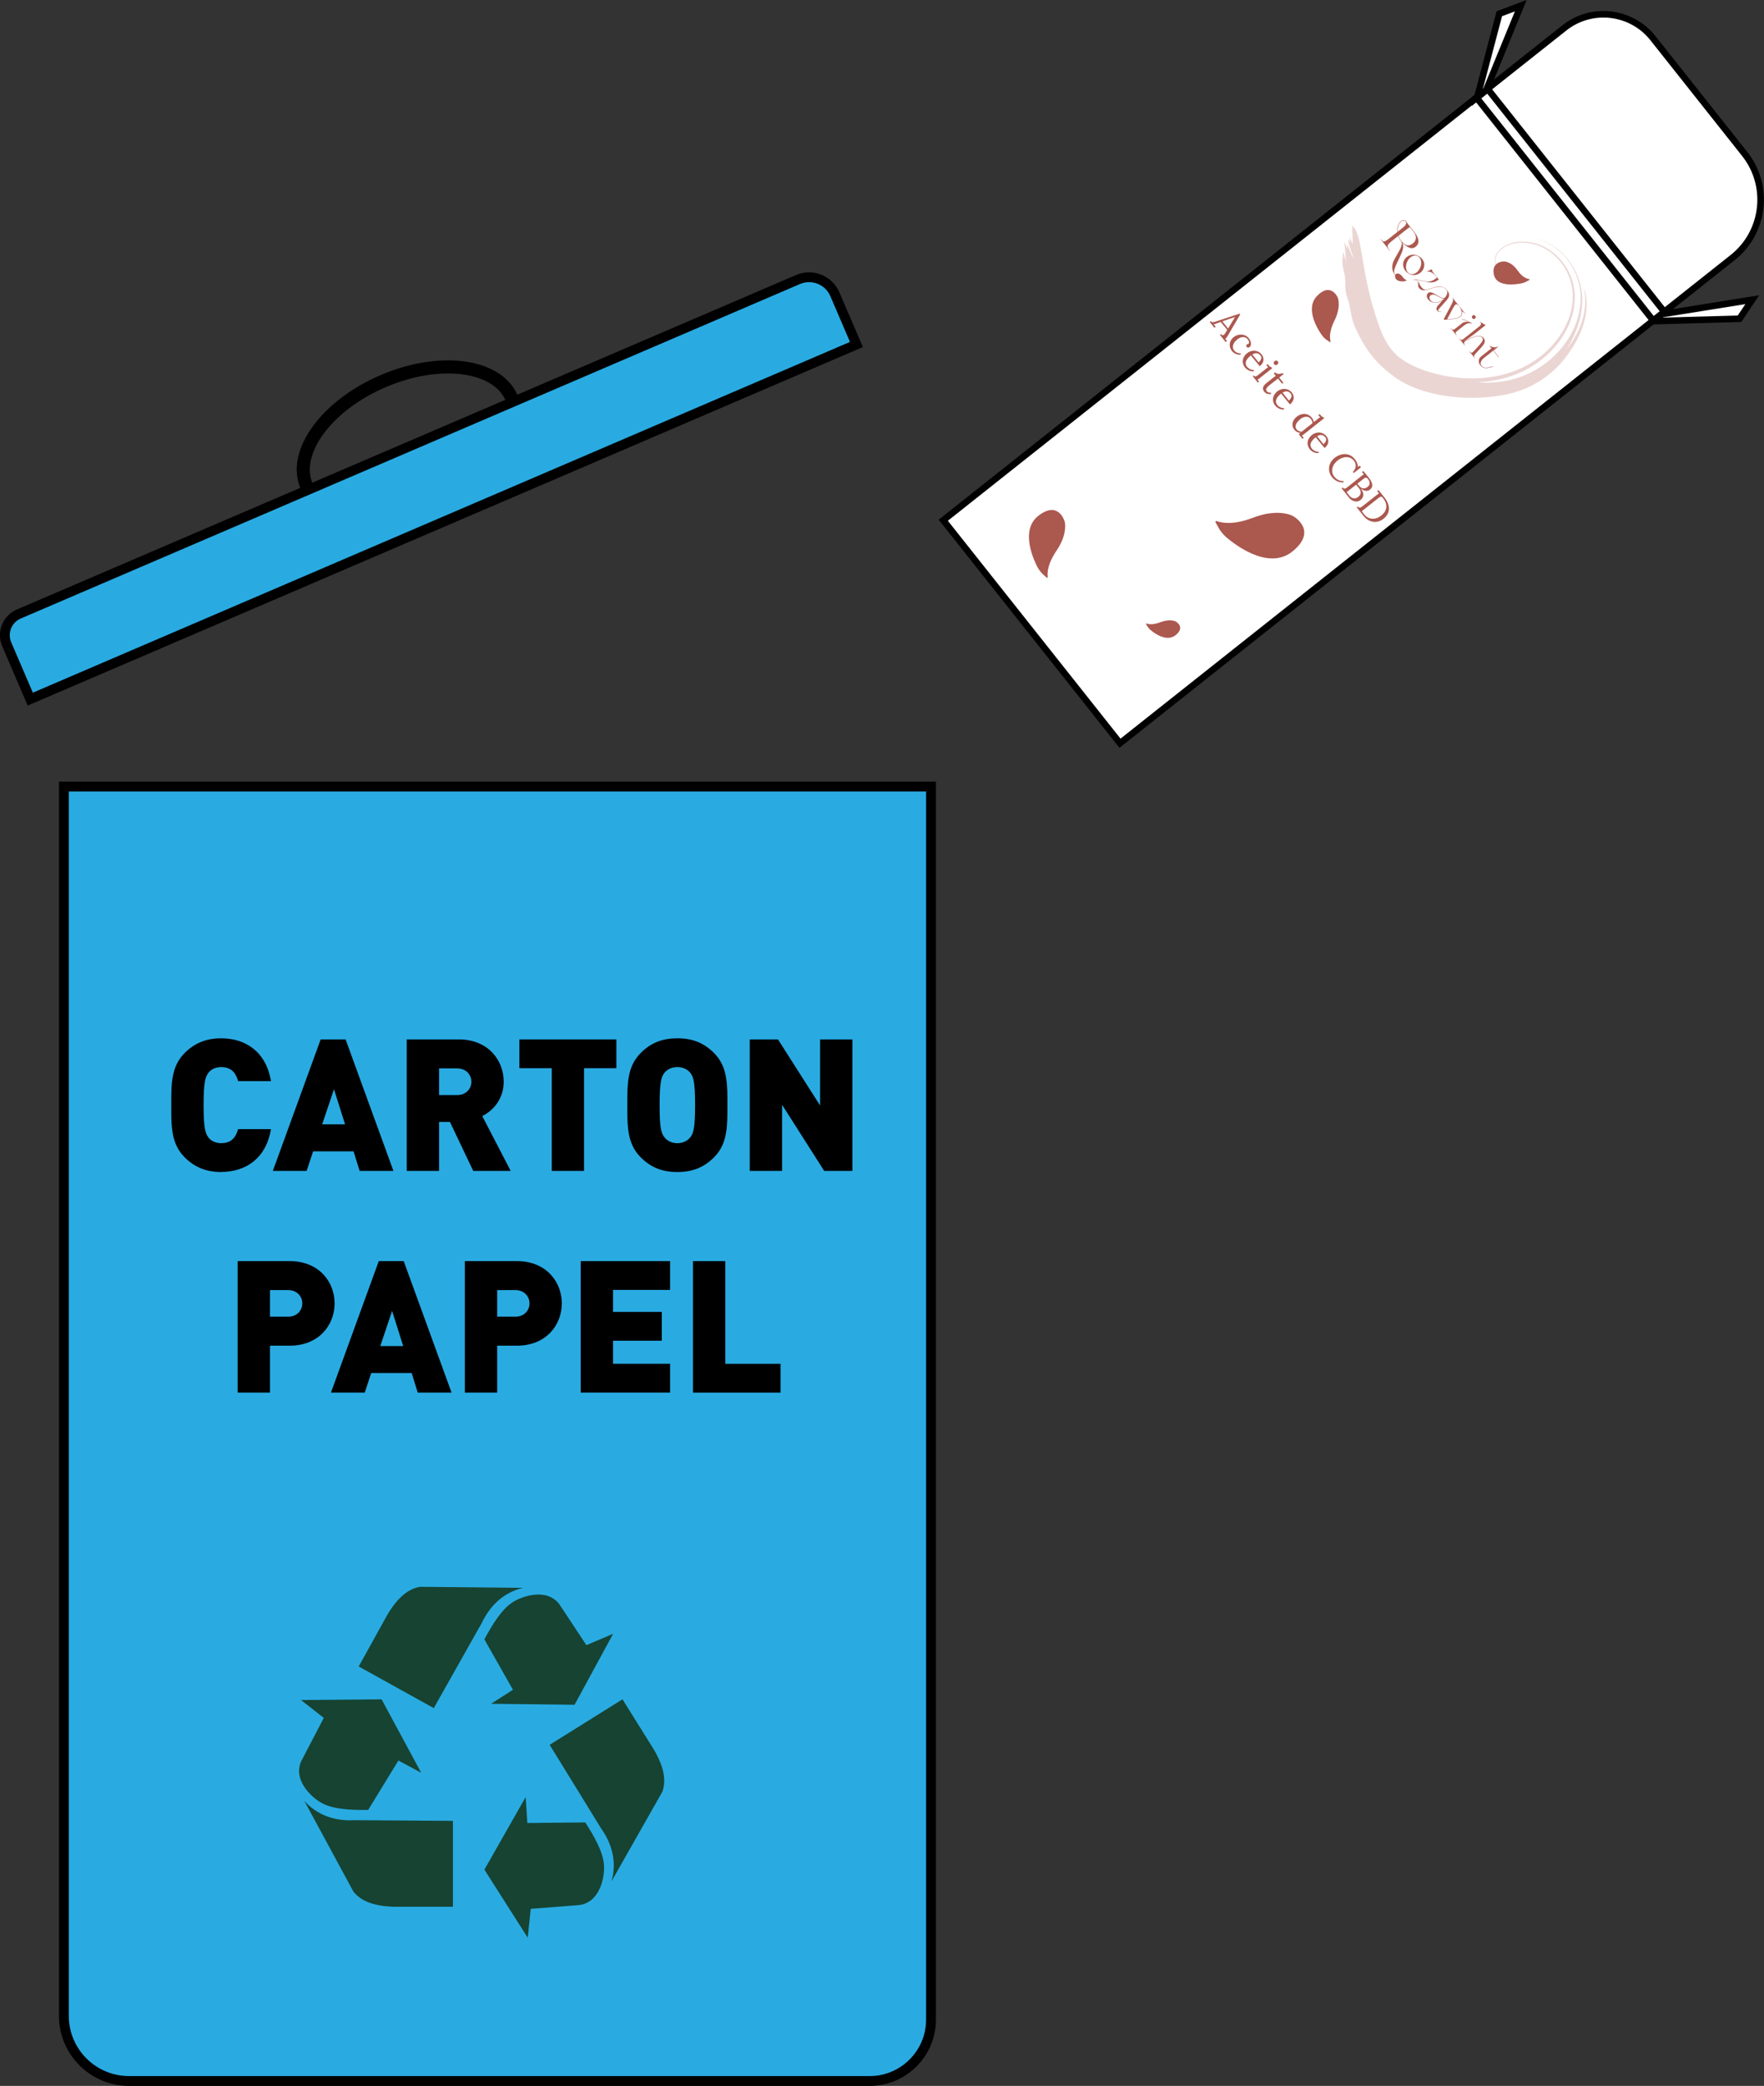 <?xml version="1.0" encoding="UTF-8"?><svg xmlns="http://www.w3.org/2000/svg" viewBox="0 0 539.05 637.34"><rect x="0" y="0" width="539.05" height="637.34" fill="#333333" stroke="none"/><defs><style>.e{fill:#ab584f;}.f{opacity:.7;}.g{stroke-width:4px;}.g,.h,.i{fill:none;}.g,.j,.i,.k{stroke:#000;stroke-miterlimit:10;}.l{fill:#164332;}.h{stroke:#b66c63;stroke-width:0px;}.j{fill:#29abe2;stroke-width:3px;}.m{fill:#b66c63;}.n{opacity:.4;}.i,.k{stroke-width:2px;}.k{fill:#fff;}</style></defs><g id="a"/><g id="b"><g id="c"><path class="j" d="M19.52,240.32H284.5v376.77c0,10.35-8.4,18.75-18.75,18.75H39.43c-10.99,0-19.91-8.92-19.91-19.91V240.32h0Z"/><path class="l" d="M91.97,519.44l6.98,5.46-6.57,12.59c-3.29,5.81,2.36,11.46,5.96,13.43,3.54,1.94,9.04,2.17,14.17,2.1l9.24-15.11,6.98,3.78-12.12-22.46-24.65,.21Zm1.03,30.83l15,27.71c3.01,3.85,8.7,4.76,14.59,4.62h15.82v-26.24l-29.99-.21c-4.66,.28-10.75-.7-15.41-5.88Zm94.35-51.06l-8.16,3.46-7.83-11.85c-3.49-5.69-11.17-3.49-14.64-1.3-3.41,2.16-6.28,6.85-8.71,11.38l8.74,15.41-6.69,4.28,25.52,.29,11.77-21.66Zm-27.46-14.05l-31.5-.32c-4.83,.77-8.38,5.3-11.11,10.52l-7.67,13.83,22.95,12.72,14.72-26.13c2.01-4.21,5.82-9.06,12.61-10.63Zm1.37,106.9l.93-8.82,14.16-1.1c6.67-.29,8.47-8.08,8.23-12.17-.23-4.03-2.95-8.81-5.73-13.13l-17.71,.17-.5-7.93-12.62,22.18,13.24,20.79Zm25.6-17.21l15.55-27.4c1.67-4.59-.57-9.9-3.81-14.82l-8.38-13.41-22.25,13.9,15.72,25.55c2.71,3.8,5.1,9.49,3.18,16.18Z"/><g><ellipse class="g" cx="125.02" cy="135.04" rx="34.1" ry="20.22" transform="translate(-43.13 60.27) rotate(-23.23)"/><path class="j" d="M.18,135.17H259.3c4.73,0,8.57,3.84,8.57,8.57v16.71H-6.86v-18.24c0-3.88,3.15-7.04,7.04-7.04Z" transform="translate(-47.73 63.47) rotate(-23.23)"/></g><g><path d="M67.57,358.11c-4.68,0-8.24-1.58-11.17-4.52-4.23-4.23-4.06-9.88-4.06-15.91s-.17-11.68,4.06-15.91c2.93-2.94,6.49-4.52,11.17-4.52,7.62,0,13.77,4.23,15.24,13.09h-10.05c-.62-2.26-1.86-4.29-5.14-4.29-1.81,0-3.16,.73-3.89,1.69-.9,1.18-1.52,2.6-1.52,9.93s.62,8.75,1.52,9.93c.73,.96,2.09,1.69,3.89,1.69,3.27,0,4.51-2.03,5.14-4.29h10.05c-1.47,8.86-7.62,13.09-15.24,13.09Z"/><path d="M109.9,357.77l-1.86-5.98h-12.36l-1.98,5.98h-10.33l14.62-40.18h7.62l14.62,40.18h-10.33Zm-7.84-24.95l-3.61,10.72h7l-3.39-10.72Z"/><path d="M144.61,357.77l-7.11-14.96h-3.33v14.96h-9.88v-40.18h15.92c8.92,0,13.71,6.32,13.71,12.92,0,5.47-3.39,8.92-6.55,10.5l8.69,16.76h-11.46Zm-4.85-31.32h-5.59v8.13h5.59c2.71,0,4.29-1.97,4.29-4.06s-1.58-4.06-4.29-4.06Z"/><path d="M178.48,326.39v31.38h-9.88v-31.38h-9.88v-8.8h29.63v8.8h-9.88Z"/><path d="M218.22,353.59c-2.93,2.94-6.32,4.52-11.23,4.52s-8.3-1.58-11.23-4.52c-4.23-4.23-4.06-9.88-4.06-15.91s-.17-11.68,4.06-15.91c2.93-2.94,6.32-4.52,11.23-4.52s8.3,1.58,11.23,4.52c4.23,4.23,4.06,9.88,4.06,15.91s.17,11.68-4.06,15.91Zm-7.28-25.79c-.73-.96-2.14-1.75-3.95-1.75s-3.22,.79-3.95,1.75c-.9,1.19-1.47,2.54-1.47,9.88s.56,8.63,1.47,9.82c.73,.96,2.14,1.81,3.95,1.81s3.22-.85,3.95-1.81c.9-1.19,1.47-2.48,1.47-9.82s-.56-8.69-1.47-9.88Z"/><path d="M251.86,357.77l-12.87-20.21v20.21h-9.88v-40.18h8.63l12.87,20.2v-20.2h9.88v40.18h-8.63Z"/><path d="M88.54,411.17h-6.04v14.34h-9.88v-40.18h15.92c8.92,0,13.71,6.32,13.71,12.92s-4.8,12.92-13.71,12.92Zm-.45-16.99h-5.59v8.13h5.59c2.71,0,4.29-1.98,4.29-4.06s-1.58-4.06-4.29-4.06Z"/><path d="M127.66,425.51l-1.86-5.98h-12.36l-1.98,5.98h-10.33l14.62-40.18h7.62l14.62,40.18h-10.33Zm-7.84-24.95l-3.61,10.72h7l-3.39-10.72Z"/><path d="M157.97,411.17h-6.04v14.34h-9.88v-40.18h15.92c8.92,0,13.71,6.32,13.71,12.92s-4.8,12.92-13.71,12.92Zm-.45-16.99h-5.59v8.13h5.59c2.71,0,4.29-1.98,4.29-4.06s-1.58-4.06-4.29-4.06Z"/><path d="M177.45,425.51v-40.18h27.32v8.8h-17.44v6.72h14.9v8.8h-14.9v7.05h17.44v8.8h-27.32Z"/><path d="M211.77,425.51v-40.18h9.88v31.38h16.88v8.8h-26.75Z"/></g><g><rect class="k" x="353.36" y="24.31" width="86.94" height="208.13" transform="translate(250.92 -262.35) rotate(51.6)"/><path class="k" d="M475,20.47h45.13c12.43,0,22.53,10.09,22.53,22.53v31h-86.94V39.75c0-10.64,8.64-19.28,19.28-19.28Z" transform="translate(226.11 -373.3) rotate(51.6)"/><polygon class="k" points="507.82 96 505.14 98.13 531.57 97.39 535.46 91.57 507.82 96"/><line class="i" x1="454.64" y1="27.22" x2="508.64" y2="95.35"/><polygon class="k" points="454.1 27.65 451.42 29.77 458.17 4.2 464.72 1.74 454.1 27.65"/><g class="n"><g class="f"><g><g><path class="m" d="M410.19,79.74c.03,1.27,.27,2.55,.59,3.73,.67,2.5-.07,4.84,.86,7.25,1.17,2.98,1.06,6.25,2.45,9.31,1.27,2.79,2.81,5.62,4.77,8.2,1.95,2.61,4.39,4.78,6.93,6.68,2.41,1.81,5.08,3.09,7.78,4.06,2.71,.96,5.47,1.59,8.25,2.01,5.57,.84,11.26,.79,17.21-.2,3.46-.6,7.11-1.8,10.54-3.78,3.42-1.98,6.48-4.66,8.8-7.74,.87-1.11,1.88-2.57,2.89-4.26,.99-1.7,1.9-3.67,2.57-5.74,.67-2.07,1-4.26,1.03-6.23,0-.5-.02-.97-.04-1.43-.03-.46-.11-.93-.18-1.35-.12-.86-.37-1.61-.62-2.23,.78,3.47,.43,7.07-.64,10.28-1.05,3.23-2.77,6.08-4.74,8.46,1.88-2.81,3.33-6,4.19-9.42,.37-1.73,.68-3.49,.67-5.31,.04-.89-.06-1.84-.14-2.75-.15-.91-.27-1.82-.54-2.7-.91-3.54-2.84-6.74-5.4-9.22-1.27-1.25-2.75-2.26-4.29-3.1-1.58-.77-3.24-1.37-4.94-1.64,6.39,1.16,11.8,6.19,13.81,12.35,1.09,3.05,1.26,6.47,.73,9.54-.5,3.11-1.68,5.99-3.22,8.54-3.09,5.12-7.69,8.95-12.71,11.23-5.03,2.28-10.4,2.96-15.36,2.52,5.69-.22,11.97-1.73,17.5-5.36,1.39-.9,2.68-1.96,3.94-3.09,1.22-1.16,2.39-2.42,3.43-3.8,2.07-2.76,3.7-5.96,4.47-9.47,.36-1.75,.54-3.55,.43-5.39-.15-1.82-.56-3.61-1.22-5.3-1.36-3.35-3.72-6.28-6.7-8.16-2.95-1.92-6.5-2.7-9.74-2.3-1.64,.23-3.16,.82-4.41,1.71-1.26,.87-2.18,2.08-2.34,3.36-.11,.77,.08,1.59,.49,2.2,.41,.61,.98,1.01,1.45,1.21-.83-.45-1.71-1.43-1.77-2.68-.11-1.25,.61-2.53,1.73-3.46,1.15-.97,2.64-1.63,4.22-1.95,1.61-.31,3.26-.21,4.92,.08,3.3,.64,6.44,2.53,8.68,5.19,.59,.65,1.06,1.38,1.56,2.1,.43,.76,.87,1.52,1.19,2.34,.68,1.61,1.15,3.33,1.28,5.08,.32,3.51-.5,6.98-1.92,10.04-1.44,3.06-3.48,5.76-5.85,7.99-2.34,2.25-5.04,4-7.79,5.31-2.8,1.27-5.66,2.14-8.48,2.61-5.18,.9-10.49,.68-15.57-.34-5.07-1.03-9.95-2.83-13.61-5.72-1.91-1.68-3.31-3.58-4.47-5.99-1.19-2.42-2.11-5.28-2.99-8.2-.87-2.9-1.6-5.83-2.23-8.79-.58-2.63-1.12-6.32-1.71-9.64-.6-3.32-1.27-6.27-2.66-7.38-.15,1.79,.2,3.77,.06,5.49-.27-.64-.61-1.38-.79-2.16,0,.74-.05,1.56,.13,2.24-.16-.56-.36-1.14-.65-1.36-.06,.9,.4,2.15,.61,2.84,.11,.41,.91,2.23,.85,2.77-.66-1.34-1.25-3.07-1.95-4.2,0,.49,.06,.97,.02,1.45-.28-.58-.44-1.72-.77-2.02,.07,1.22,.31,2.3,.38,3.56,.05,1.03,.1,1.95,.34,2.91-.37-1.14-.67-2.7-1.19-3.49-.07,.55,.03,1.13,.13,1.68-.05-.06-.11-.1-.17-.11,.03,.25-.01,.59,.03,.84-.08,.01-.15,.08-.23,.03h.17"/><path class="m" d="M415.44,77.63c.11,1.15,.31,2.78,.29,3.85"/><path class="h" d="M457.89,115.54s.94-.2,2.58-.74c1.62-.57,3.98-1.45,6.55-3.09,2.57-1.63,5.41-4,7.78-7.22,2.37-3.19,4.31-7.29,4.63-11.79,.38-4.47-1.3-9.17-4.43-12.42-1.54-1.64-3.46-2.87-5.46-3.61-2-.75-4.15-.94-6.05-.72-.93,.15-1.83,.44-2.62,.84-.79,.39-1.5,.93-1.82,1.39-.38,.49-.59,1.04-.6,1.56,0,.53,.2,1,.5,1.34,.15,.17,.31,.3,.48,.41,.19,.13,.28,.12,.57,.32,.51,.31,1.1,.6,1.73,.87,.16,.07,.31,.13,.38,.12,.02,0,.03,0,.04-.01,0,0,.03-.04,0,.01l-.23,.34c-.25,.36-.43,.68-.56,.9-.26,.47-.35,.76-.39,.94-.02,.09-.02,.14-.03,.17v.02h0v-.02h0c-.02-.13,.16,1.09,.08,.57-.01-.11-.1-.28-.17-.37-.07-.09-.09-.07,.04,0,.11,.07,.36,.16,.53,.15,.18,0,.2-.09,.1,.04"/></g><path class="h" d="M480.32,98.81s.17-.37,.39-1.09c.25-.71,.55-1.77,.78-3.14,.24-1.38,.36-3.06,.19-5.01-.21-1.93-.76-4.06-1.8-6.13-1.03-2.07-2.55-4.08-4.52-5.71-1.95-1.64-4.4-2.83-6.98-3.31l-.97-.17-.98-.06c-.65-.07-1.3,0-1.94,.04-1.29,.07-2.55,.46-3.66,1-1.09,.56-2.12,1.32-2.69,2.18-.61,.84-.82,1.85-.59,2.7"/></g></g></g><g id="d"><path class="e" d="M428.79,81.27c-.07-.51-.02-1.01,.17-1.5,.18-.49,.48-.89,.89-1.22,.49-.39,1.03-.62,1.62-.69,.59-.07,1.17,0,1.73,.25,.56,.24,1.03,.6,1.43,1.09,.34,.43,.53,.9,.59,1.41,.05,.51-.02,1.01-.23,1.49-.21,.48-.52,.89-.93,1.22-.48,.38-1.01,.61-1.57,.69-.57,.08-1.12,0-1.66-.23-.54-.23-1.01-.61-1.43-1.14-.32-.4-.51-.86-.59-1.37Zm2.14,2.42c.32,.11,.65,.12,.99,.04,.34-.08,.66-.23,.95-.46,.43-.34,.77-.78,1.04-1.32,.27-.54,.4-1.11,.4-1.68,0-.58-.18-1.09-.52-1.53-.22-.27-.48-.46-.8-.56-.32-.1-.65-.11-.99-.03-.35,.08-.67,.23-.98,.48-.42,.33-.76,.78-1,1.33-.25,.55-.37,1.12-.36,1.7,0,.58,.17,1.07,.48,1.46,.22,.27,.48,.46,.8,.57Z"/><path class="e" d="M449.8,98.82s.02,.04,0,.06c-.01,.02-.03,.02-.05,.02-.46-.18-.88-.21-1.25-.08-.37,.13-.78,.36-1.22,.71l-1.77,1.41c-.27,.22-.46,.4-.56,.52-.11,.12-.15,.26-.13,.4,.02,.15,.12,.33,.3,.56,.02,.03,.03,.05,0,.07s-.04,.01-.07-.02c-.18-.21-.32-.4-.44-.57-.03-.05-.08-.11-.14-.2l-.5-.63c-.07-.09-.13-.16-.18-.2-.14-.15-.29-.33-.45-.53-.02-.02-.02-.05,0-.06s.04-.01,.06,.01c.18,.23,.34,.36,.48,.42,.14,.05,.28,.04,.43-.03,.14-.07,.35-.22,.63-.44l1.85-1.46c.27-.22,.6-.36,.99-.43,.38-.07,.83-.03,1.34,.14-.42-.24-.85-.43-1.28-.58-.43-.14-.78-.22-1.04-.23-.02,0-.04,0-.06-.02-.01-.02-.02-.04,0-.06,.01-.02,.04-.03,.07-.03,.39,.01,.87,.14,1.44,.37,.58,.24,1.08,.53,1.52,.86l.02,.03Zm-.02-2.01c.02-.16,.09-.3,.22-.4s.27-.14,.43-.13c.16,.02,.3,.09,.4,.22s.15,.28,.14,.44c-.02,.16-.09,.3-.22,.4s-.28,.15-.43,.14c-.16-.02-.29-.1-.41-.24-.1-.13-.14-.27-.13-.43Z"/><path class="e" d="M450.78,109.55s-.04,.01-.07-.02c-.16-.21-.3-.39-.42-.56-.03-.05-.09-.13-.16-.22l-.5-.63c-.07-.09-.13-.16-.18-.2-.14-.15-.29-.33-.45-.53-.02-.02-.02-.05,0-.06s.04-.01,.06,.01c.2,.24,.38,.39,.52,.42,.14,.04,.3-.01,.47-.15,.07-.05,.21-.2,.44-.44l1.56-1.7c.55-.61,.89-1.08,1.01-1.41,.12-.33,.08-.63-.11-.88-.23-.29-.61-.44-1.12-.44-.52,0-1.13,.13-1.84,.41-.71,.27-1.47,.66-2.26,1.17-.23,.2-.35,.38-.37,.55-.02,.16,.08,.39,.29,.66,.02,.03,.03,.05,0,.07s-.04,.01-.07-.02c-.16-.21-.3-.39-.42-.56-.03-.05-.09-.13-.16-.22l-.49-.62c-.07-.09-.13-.16-.18-.2-.14-.15-.29-.33-.45-.53-.02-.02-.02-.05,0-.06s.04-.01,.06,.01c.18,.23,.34,.36,.48,.42,.14,.05,.28,.04,.43-.03,.14-.07,.35-.22,.63-.44l4.61-3.66c.27-.21,.43-.42,.48-.62,.05-.2-.03-.43-.27-.68-.03-.02-.03-.04-.01-.05s.04-.01,.07,0c.2,.15,.47,.32,.79,.51,.32,.2,.59,.34,.8,.43,.02,0,.03,.01,.03,.03,0,.02,0,.04-.03,.05l-1.31,1.04-1.88,1.5-3.31,2.37,.04,.05c1.03-.65,1.94-1.11,2.73-1.37,.79-.26,1.44-.36,1.96-.29,.52,.07,.91,.27,1.17,.6s.38,.63,.38,.93c0,.3-.09,.62-.29,.95-.2,.33-.51,.73-.94,1.19l-1.44,1.56c-.25,.27-.42,.47-.51,.6-.08,.13-.12,.27-.09,.42,.02,.15,.12,.34,.3,.57,.02,.03,.03,.05,0,.07Z"/><path class="e" d="M456.29,111.94s0,.06-.04,.07c-.55,.19-1.05,.33-1.5,.4-.44,.08-.87,.06-1.29-.04-.42-.11-.77-.35-1.07-.73-.35-.44-.52-.92-.49-1.43,.03-.51,.27-.94,.72-1.3l3.15-2.5-.55-.69s-.02-.05,0-.07,.05-.02,.07,0c.43,.28,.86,.44,1.28,.48,.42,.04,.86-.06,1.33-.3,.02,0,.04,0,.04,0,0,.01,0,.03,0,.04l-1.52,1.2,1.59,2.01s.03,.07,0,.09c-.03,.02-.05,.02-.09-.03l-1.6-2.02-2.89,2.29c-.44,.35-.74,.73-.9,1.16-.16,.42-.1,.81,.17,1.16,.32,.41,.78,.61,1.36,.61,.58,0,1.29-.15,2.12-.44,.04-.01,.07,0,.08,.03Z"/><path class="e" d="M446.83,95.42c0-.07,.01-.14,.02-.19,.01-.06,.04-.08,.07-.08,.08,0,.31,.22,.69,.67l.07-.06-.75-.95-.1-.13-.81-1.03s-.05-.04-.07-.02-.02,.04,0,.07c.21,.26,.39,.57,.55,.93,.16,.35,.22,.73,.18,1.11-.04,.39-.24,.72-.6,1.01s-.8,.47-1.33,.56c-.54,.09-1.25,.17-2.12,.22l-.42,.03,1.83-3.46c.29-.53,.53-.86,.72-1.02,.15-.12,.3-.15,.45-.1,.15,.05,.32,.19,.51,.42,.02,.03,.05,.04,.07,.02s.02-.04,0-.07c-.23-.3-.44-.54-.61-.73-.06-.06-.13-.14-.22-.26l-.54-.68c-.04-.06-.11-.15-.19-.27-.08-.12-.2-.28-.34-.46-.02-.03-.04-.03-.06-.01s-.02,.04,0,.06c.13,.18,.21,.36,.22,.55,.01,.18-.03,.41-.12,.67-.1,.26-.27,.62-.51,1.08l-2.24,4.18,.19,.24,.78-.05,.42-.03c.92-.06,1.67-.14,2.23-.24,.56-.1,1.01-.29,1.36-.56,.28-.22,.47-.45,.55-.69,.08-.24,.13-.48,.14-.75Z"/><path class="e" d="M440.44,95.26s-.03-.04-.05-.04c-.23,.02-.4,.02-.52,.01-.12-.01-.22-.07-.3-.17-.07-.09-.08-.21-.03-.36,.06-.15,.15-.29,.28-.43l2.25-2.55c.53-.61,.79-1.14,.76-1.61-.03-.47-.23-.94-.6-1.4s-.79-.8-1.26-.98c-.46-.18-.98-.24-1.54-.17-.57,.06-1.53,.31-2.3,.58h-.01c-.12,.05-1.05,.38-1.47,.36-.26,0-.5-.06-.7-.19-.2-.13-.44-.36-.7-.7-.13-.16-.23-.31-.3-.45-.08-.14-.16-.3-.24-.5-.09-.18-.16-.34-.22-.45-.06-.12-.15-.24-.25-.37-.14-.17-.32-.3-.55-.37,.02,0,.14,.02,.34,.05,.24,.04,.69,.14,1.35,.28,.29,.07,.61,.14,.98,.21l.27,.05c.64,.12,1.15,.2,1.52,.23,.37,.03,.77-.02,1.18-.15,.41-.12,.85-.37,1.31-.74,0,0,.01,0,.02,0,0,0,0-.01,0-.02l-1.66-2.09c-.33-.41-.47-.75-.42-1.01,0-.01,0-.02,0-.03s-.02-.01-.02,0l-1.52,.73,.05,.07h.02c.18-.1,.43-.1,.74-.03,.31,.08,.62,.22,.94,.42,.32,.2,.58,.44,.8,.71l.53,.67c-.47,.37-.89,.66-1.25,.85-.36,.19-.74,.31-1.14,.35-.4,.05-.85,.02-1.37-.09-.12-.03-.25-.06-.4-.09-.15-.03-.32-.07-.5-.11l-1.41-.29c-.26-.05-.47-.07-.65-.07-.18,0-.36,.03-.55,.08-.03,.01-.03,.03-.02,.05,.01,.02,.03,.03,.06,.02,.07-.02,.16-.04,.28-.05,.16-.02,.34,0,.53,.07,.19,.07,.34,.18,.47,.33,.09,.12,.15,.25,.17,.38,.02,.14,.03,.32,.02,.55,0,.26,0,.48,.03,.66,.03,.18,.11,.35,.25,.52,.24,.31,.51,.51,.8,.61,.29,.1,.61,.12,.95,.08,0,0,1.02-.18,1.62-.4,.07-.03,.15-.05,.22-.07,1.06-.37,2.24-.61,2.97-.57,.74,.04,1.37,.38,1.86,1.01,.2,.26,.26,.58,.19,.98-.08,.4-.3,.82-.66,1.26-.18,.16-.39,.22-.65,.19-.25-.03-.51-.12-.78-.26-.27-.14-.61-.34-1.03-.6-.45-.27-.82-.48-1.1-.62-.29-.14-.57-.23-.85-.27-.28-.04-.52,.02-.73,.19-.3,.24-.45,.54-.45,.9,0,.36,.14,.72,.41,1.06,.35,.44,.78,.74,1.3,.89,.52,.15,1.05,.18,1.59,.07,.54-.1,1.03-.31,1.46-.61l-1.45,1.66c-.18,.21-.29,.44-.34,.69-.05,.25,.03,.5,.24,.76,.16,.2,.33,.32,.52,.37,.19,.04,.42,.05,.7,0,.03-.01,.04-.03,.03-.06Zm-.8-3.02c-.51,.15-.98,.19-1.43,.12-.45-.07-.79-.25-1.03-.55s-.35-.57-.35-.86c0-.29,.1-.52,.33-.7,.22-.17,.46-.26,.71-.25,.26,0,.51,.06,.75,.16,.25,.1,.56,.26,.93,.47,.42,.24,.77,.4,1.04,.5,.27,.1,.52,.1,.74,.02l-.33,.39c-.4,.32-.86,.55-1.37,.7Z"/><path class="e" d="M429.86,85.61c-.25-.07-.72-.26-1.24-1.01-.61-.86-1.24-1-1.37-1.03-.09-.01-.67-.04-.89,.38-.01-.02-.03-.03-.04-.05-.2-.25-.31-.53-.31-.84,0-.31,.06-.67,.21-1.1,.15-.42,.4-1.02,.76-1.78,.13-.29,.33-.71,.6-1.26,.37-.77,.65-1.4,.85-1.89,.19-.48,.31-.98,.35-1.49,.04-.51-.05-.98-.28-1.42,.68,.72,1.38,1.23,2.11,1.53,.72,.3,1.38,.22,1.98-.25,.64-.51,.93-1.14,.86-1.89-.06-.75-.45-1.58-1.17-2.49l-2.04-2.57c-.07-.09-.16-.21-.25-.36l-.27-.37c-.23-.3-.49-.45-.76-.47-.27-.02-.54,.08-.8,.28-.41,.32-.71,.79-.92,1.39-.2,.6-.28,1.25-.22,1.95l-2.59,2.05c-.49,.39-.87,.64-1.13,.76-.26,.12-.47,.14-.64,.05-.17-.08-.38-.28-.63-.58-.03-.04-.05-.04-.08-.02s-.02,.05,0,.08c.26,.32,.48,.59,.67,.81,.06,.06,.14,.16,.24,.28l.54,.68c.13,.17,.24,.3,.31,.41,.23,.32,.53,.71,.89,1.17,.04,.06,.08,.07,.11,.05,0,0,0-.02,0-.04,0-.02-.02-.05-.04-.07-.33-.43-.54-.78-.61-1.02-.08-.25-.02-.5,.16-.77,.18-.26,.54-.61,1.08-1.04l1.97-1.56c.21,.6,.5,1.12,.85,1.57,.22,.28,.29,.64,.22,1.07-.08,.43-.24,.89-.47,1.36-.24,.47-.57,1.07-.99,1.78-.06,.09-.2,.34-.43,.74-.23,.4-.43,.77-.57,1.09-.33,.72-.47,1.45-.42,2.2,.04,.75,.3,1.43,.77,2.02,.03,.04,.07,.08,.1,.12-.06,.19-.05,.44,.05,.78,.41,1.35,2.41,1.14,2.7,1.11,.29-.03,.51-.14,.51-.14l.3-.15s.03-.06,0-.07Zm-2.73-14.82c-.04-.66,.03-1.28,.23-1.85s.49-1,.86-1.3c.24-.19,.48-.28,.71-.26,.24,.02,.46,.16,.67,.43,.16,.2,.16,.44,.01,.74-.15,.3-.42,.6-.82,.92l-1.66,1.32Zm.24,1.25l2.19-1.74c.34-.27,.6-.47,.79-.6,.19-.13,.35-.23,.48-.29l1.21,1.53c.46,.58,.67,1.17,.64,1.79-.03,.62-.34,1.16-.93,1.63-.48,.38-.91,.59-1.3,.62-.39,.03-.76-.06-1.1-.29-.34-.22-.72-.57-1.13-1.05-.38-.48-.67-1.02-.85-1.61Z"/></g><path class="e" d="M467.38,85.31c.11,.02,.11,.16,0,.22l-.99,.54s-.73,.39-1.66,.55-7.27,1.37-8.2-2.61c-.93-3.98,2.77-4.16,3.16-4.13s2.34,.28,4.03,2.72c1.46,2.11,2.86,2.58,3.65,2.71Z"/><g><path class="e" d="M369.69,98.38l.31-.25c.15,.19,.32,.3,.5,.32,.18,.02,.39,0,.62-.08,.23-.07,.5-.16,.8-.26l6.88-2.27,.18,.23-3.73,6.41c-.09,.16-.22,.35-.38,.58-.16,.23-.32,.39-.47,.5,.09,.1,.18,.21,.28,.31,.09,.1,.18,.21,.27,.31l-.42,.33-1.73-2.18,.31-.25c.2,.24,.38,.35,.54,.35,.16,0,.3-.07,.43-.2,.12-.13,.23-.26,.31-.4l.63-1.04-2.01-2.43-1.28,.47c-.19,.08-.34,.13-.46,.17-.12,.03-.25,.07-.39,.11,.11,.12,.21,.24,.32,.36,.1,.12,.21,.24,.31,.35l-.42,.33-1.41-1.78Zm3.85-.2l1.74,2.2,1.28-2.11c.14-.22,.28-.45,.41-.68,.14-.23,.27-.45,.42-.68l-.02-.02c-.23,.08-.46,.15-.69,.23s-.46,.15-.7,.22l-2.45,.84Z"/><path class="e" d="M376.46,107.25c-.34-.43-.55-.89-.64-1.4s-.04-1.02,.16-1.52,.55-.95,1.06-1.36c.33-.26,.7-.46,1.1-.58,.41-.13,.82-.18,1.24-.16,.42,.02,.83,.12,1.22,.31,.39,.19,.73,.47,1.02,.83s.47,.71,.57,1.05c.1,.35,.12,.67,.06,.95-.06,.29-.2,.51-.41,.68-.14,.11-.29,.17-.45,.17-.16,0-.3-.07-.41-.22-.13-.15-.17-.31-.12-.45s.12-.26,.2-.32c.06-.05,.14-.09,.22-.13s.17-.04,.28-.03c.11-.17,.15-.35,.13-.53-.03-.18-.09-.35-.17-.51-.09-.15-.16-.27-.23-.36-.34-.43-.8-.66-1.38-.68-.58-.02-1.2,.23-1.86,.75-.42,.34-.75,.7-.97,1.1s-.33,.79-.32,1.19c0,.4,.14,.75,.4,1.08,.24,.3,.54,.52,.91,.67,.38,.15,.74,.21,1.09,.18v.4c-.39,.05-.76,.02-1.11-.08-.35-.1-.66-.24-.93-.43-.27-.18-.49-.38-.66-.6Z"/><path class="e" d="M380.42,112.23c-.35-.44-.56-.91-.63-1.43-.07-.51,0-1.02,.22-1.52,.22-.5,.58-.96,1.09-1.36,.44-.35,.94-.58,1.48-.69,.54-.11,1.08-.07,1.6,.1,.52,.17,.97,.5,1.35,.97,.21,.27,.37,.55,.46,.85s.13,.61,.1,.92c-.03,.32-.14,.63-.33,.94-.18,.31-.45,.61-.81,.89l-2.71-3.3c-.48,.38-.86,.77-1.14,1.16s-.43,.79-.44,1.18c-.01,.39,.13,.77,.42,1.14,.16,.2,.35,.37,.58,.52,.23,.15,.48,.27,.74,.35,.26,.08,.51,.12,.74,.11v.38c-.41,.04-.79,0-1.14-.11-.35-.11-.66-.27-.93-.47-.27-.2-.49-.41-.66-.62Zm2.26-3.93l1.92,2.42c.23-.18,.42-.39,.58-.62,.16-.23,.25-.48,.26-.74,.02-.26-.07-.51-.27-.76-.29-.37-.64-.59-1.06-.66-.41-.07-.89,.05-1.44,.36Z"/><path class="e" d="M383.12,114.74c.16,.2,.31,.29,.47,.29,.16,0,.33-.07,.51-.19,.18-.13,.39-.28,.62-.46l2.17-1.72c.1-.08,.2-.15,.3-.22,.1-.07,.21-.14,.35-.23-.1-.11-.19-.22-.29-.32-.09-.11-.19-.21-.29-.32l.4-.32c.22,.28,.4,.48,.55,.62,.15,.13,.27,.22,.37,.27,.1,.05,.19,.08,.27,.09l.22,.28-3.84,3.04c-.13,.1-.24,.19-.34,.26-.1,.07-.21,.14-.33,.21,.09,.1,.17,.19,.25,.29,.08,.1,.16,.19,.25,.29l-.39,.31-1.54-1.94,.29-.23Zm6.23-3.44c-.1-.13-.15-.29-.12-.48,.03-.19,.12-.34,.28-.47s.33-.18,.53-.16c.19,.02,.34,.09,.45,.22,.12,.15,.16,.31,.12,.5-.03,.19-.13,.34-.29,.47s-.33,.18-.52,.16c-.19-.02-.34-.1-.45-.24Z"/><path class="e" d="M386.33,119.69c-.12-.15-.21-.31-.29-.5s-.11-.39-.09-.62c.02-.22,.11-.47,.28-.73s.45-.54,.83-.84l2.77-2.17-.59-.72,.41-.32c.14,.16,.33,.28,.58,.36s.53,.1,.85,.08c.31-.02,.61-.11,.89-.25l.26,.32-1.33,1.06,1.27,1.6-.37,.29-1.28-1.58-2.66,2.08c-.29,.23-.51,.44-.67,.65s-.25,.4-.27,.59c-.02,.19,.04,.37,.18,.54s.32,.3,.55,.38c.22,.07,.47,.1,.75,.08v.42c-.33,.03-.6,.02-.83-.02-.23-.04-.42-.1-.58-.18-.16-.08-.29-.17-.39-.26-.1-.1-.18-.18-.24-.26Z"/><path class="e" d="M389.66,123.89c-.35-.44-.56-.91-.63-1.43-.07-.51,0-1.02,.22-1.52,.22-.5,.58-.96,1.09-1.36,.44-.35,.94-.58,1.48-.69,.54-.11,1.08-.07,1.6,.1,.52,.17,.97,.5,1.35,.97,.21,.27,.37,.55,.46,.85s.13,.61,.1,.92c-.03,.32-.14,.63-.33,.94-.18,.31-.45,.61-.81,.89l-2.71-3.3c-.48,.38-.86,.77-1.14,1.16s-.43,.79-.44,1.18c-.01,.39,.13,.77,.42,1.14,.16,.2,.35,.37,.58,.52,.23,.15,.48,.27,.74,.35,.26,.08,.51,.12,.74,.11v.38c-.41,.04-.79,0-1.14-.11-.35-.11-.66-.27-.93-.47-.27-.2-.49-.41-.66-.62Zm2.26-3.93l1.92,2.42c.23-.18,.42-.39,.58-.62,.16-.23,.25-.48,.26-.74,.02-.26-.07-.51-.27-.76-.29-.37-.64-.59-1.06-.66-.41-.07-.89,.05-1.44,.36Z"/><path class="e" d="M395.51,131.27c-.31-.39-.49-.81-.54-1.28s.03-.93,.25-1.4c.22-.47,.57-.89,1.06-1.28,.52-.41,1.06-.67,1.63-.78,.56-.11,1.11-.07,1.63,.12,.52,.19,.97,.52,1.34,.99,.17,.21,.3,.44,.41,.69,.11,.25,.18,.46,.2,.64l1.3-1.03c.1-.08,.2-.15,.29-.22,.09-.07,.21-.15,.35-.24-.1-.11-.19-.22-.29-.32-.09-.11-.19-.21-.29-.32l.4-.32c.22,.28,.4,.48,.55,.62,.15,.13,.27,.22,.37,.27,.1,.05,.19,.08,.27,.09l.22,.27-6.17,4.89c-.1,.08-.2,.16-.31,.23-.11,.07-.23,.16-.36,.24,.1,.11,.19,.22,.29,.32,.09,.11,.19,.21,.29,.32l-.4,.32-1.08-1.36c.08-.09,.16-.18,.23-.25,.07-.07,.14-.14,.21-.21-.34-.02-.67-.12-.99-.28s-.61-.41-.86-.73Zm.74-.03c.17,.21,.39,.37,.68,.49,.29,.12,.58,.17,.87,.17,.07-.07,.15-.13,.24-.2l.28-.22,2.74-2.16c0-.24-.05-.47-.14-.7-.09-.22-.21-.43-.36-.62-.25-.32-.56-.52-.93-.61-.37-.09-.77-.06-1.19,.08-.43,.14-.85,.39-1.29,.76-.38,.32-.67,.66-.89,1.01-.22,.35-.33,.7-.34,1.04-.01,.34,.1,.66,.34,.96Z"/><path class="e" d="M400.23,137.22c-.35-.44-.56-.91-.63-1.43-.07-.51,0-1.02,.22-1.52,.22-.5,.58-.96,1.09-1.36,.44-.35,.94-.58,1.48-.69,.54-.11,1.08-.07,1.6,.1,.52,.17,.97,.5,1.35,.97,.21,.27,.37,.55,.46,.85s.13,.61,.1,.92c-.03,.32-.14,.63-.33,.94-.18,.31-.45,.61-.81,.89l-2.71-3.3c-.48,.38-.86,.77-1.14,1.16s-.43,.79-.44,1.18c-.01,.39,.13,.77,.42,1.14,.16,.2,.35,.37,.58,.52,.23,.15,.48,.27,.74,.35,.26,.08,.51,.12,.74,.11v.38c-.41,.04-.79,0-1.14-.11-.35-.11-.66-.27-.93-.47-.27-.2-.49-.41-.66-.62Zm2.26-3.93l1.92,2.42c.23-.18,.42-.39,.58-.62,.16-.23,.25-.48,.26-.74,.02-.26-.07-.51-.27-.76-.29-.37-.64-.59-1.06-.66-.41-.07-.89,.05-1.44,.36Z"/><path class="e" d="M413.4,144.21c.54-.54,.84-1.11,.89-1.72,.05-.61-.14-1.19-.58-1.75-.27-.34-.59-.59-.96-.78-.38-.18-.79-.28-1.23-.29-.44-.01-.9,.07-1.37,.24s-.95,.44-1.41,.81c-.6,.47-1.03,1-1.31,1.59-.28,.59-.39,1.18-.33,1.77s.27,1.11,.64,1.58c.33,.41,.74,.74,1.24,1,.5,.25,1.03,.36,1.59,.33v.4c-.59,.02-1.12-.04-1.57-.2-.45-.16-.84-.36-1.16-.62-.32-.26-.59-.51-.79-.77-.38-.48-.64-.98-.78-1.51s-.18-1.06-.1-1.6,.26-1.04,.55-1.52c.29-.48,.67-.91,1.14-1.28,.45-.36,.94-.63,1.47-.84,.53-.2,1.08-.3,1.64-.3,.56,0,1.1,.13,1.63,.38s1.02,.66,1.45,1.21c.28,.35,.5,.73,.66,1.12s.25,.81,.29,1.26l.48-.45,.41,.51-2.2,1.75-.27-.34Z"/><path class="e" d="M409.97,149.2l.31-.25c.2,.24,.38,.36,.56,.36,.17,0,.36-.06,.55-.19s.4-.29,.63-.48l3.99-3.16c.17-.14,.32-.25,.45-.34,.13-.09,.24-.17,.32-.23-.1-.11-.19-.22-.29-.33-.1-.11-.19-.22-.29-.33l.42-.33c.28,.34,.56,.69,.85,1.04,.28,.35,.57,.71,.88,1.09,.58,.73,.91,1.41,.98,2.03,.07,.62-.18,1.15-.76,1.58-.2,.16-.45,.26-.75,.31-.3,.04-.61,.01-.95-.1s-.68-.31-1.02-.61l-.02,.02c.55,.7,.81,1.35,.77,1.96s-.3,1.11-.79,1.49c-.39,.31-.8,.47-1.23,.5-.43,.02-.86-.07-1.27-.29-.42-.22-.79-.54-1.14-.97l-2.2-2.78Zm1.53,1.15c.07,.11,.17,.23,.28,.38,.11,.15,.21,.28,.31,.4l.19,.24c.39,.49,.82,.79,1.3,.89s.96-.03,1.44-.4c.39-.31,.63-.62,.72-.94,.09-.32,.09-.64-.02-.96-.11-.32-.28-.62-.51-.91-.15-.19-.29-.36-.42-.51s-.26-.3-.39-.44l-2.15,1.7c-.17,.14-.32,.25-.44,.34-.12,.09-.23,.16-.32,.22Zm3.28-2.56l.57,.68c.29,.36,.59,.58,.9,.68,.31,.1,.61,.1,.9,.02,.29-.08,.55-.21,.78-.41,.34-.28,.53-.56,.59-.85,.06-.29,.04-.57-.07-.83-.11-.27-.24-.5-.41-.71s-.32-.34-.46-.4c-.14-.06-.28-.05-.44,.03-.16,.07-.35,.2-.59,.39l-1.77,1.4Z"/><path class="e" d="M414.9,154.77c.2,.23,.39,.35,.56,.36,.17,.01,.34-.05,.53-.18s.38-.28,.61-.46l4.11-3.25c.13-.1,.25-.19,.37-.28,.12-.09,.23-.16,.33-.23-.1-.11-.19-.22-.29-.33-.1-.11-.19-.22-.29-.33l.42-.33,1.79,2.24c.45,.57,.8,1.15,1.04,1.73,.24,.58,.36,1.15,.36,1.72s-.14,1.11-.41,1.63c-.27,.52-.69,1.01-1.26,1.46-.44,.35-.92,.6-1.44,.77-.52,.16-1.05,.22-1.6,.16s-1.09-.25-1.63-.56c-.54-.31-1.05-.76-1.52-1.36l-1.98-2.5,.31-.25Zm1.98,.84c-.17,.14-.32,.25-.44,.34-.12,.09-.23,.16-.32,.22,.13,.18,.25,.34,.36,.48,.11,.15,.2,.27,.28,.37l.15,.18c.33,.41,.7,.72,1.11,.94s.85,.33,1.31,.35c.46,.03,.92-.04,1.39-.2,.47-.16,.91-.41,1.34-.74,.6-.48,1.04-1,1.3-1.57,.27-.57,.34-1.17,.23-1.82-.11-.64-.45-1.31-1-2.01-.19-.24-.36-.36-.53-.38-.17-.02-.34,.04-.52,.17s-.38,.28-.61,.46l-4.05,3.21Z"/></g><path class="e" d="M371.77,159.22c-.24-.08-.45,.17-.32,.39l1.15,2.04s.87,1.49,2.46,2.78c1.55,1.26,12.33,10.27,19.97,4,7.64-6.27,.63-10.53-.19-10.9s-5.02-1.99-11.92,.65c-5.96,2.28-9.4,1.64-11.13,1.03Z"/><path class="e" d="M320.16,176.32c.02,.19-.2,.3-.34,.17l-1.31-1.2s-.95-.9-1.63-2.3-5.45-10.89,.5-15.45,7.89,1.36,8.02,2.03,.6,4.05-2.55,8.7c-2.72,4.01-2.84,6.67-2.69,8.05Z"/><path class="e" d="M350.34,190.5c-.09-.03-.17,.07-.12,.15l.44,.79s.34,.57,.94,1.07,4.74,3.95,7.68,1.54c2.94-2.41,.24-4.05-.07-4.19s-1.93-.76-4.59,.25c-2.29,.88-3.62,.63-4.28,.4Z"/><path class="e" d="M406.58,104.33c.03,.14-.12,.25-.24,.17l-1.12-.78s-.82-.59-1.47-1.58-5.27-7.71-1.21-11.79c4.05-4.08,6.14,.22,6.3,.71s.87,3.02-1.04,6.87c-1.65,3.33-1.47,5.36-1.21,6.39Z"/></g></g></g></svg>